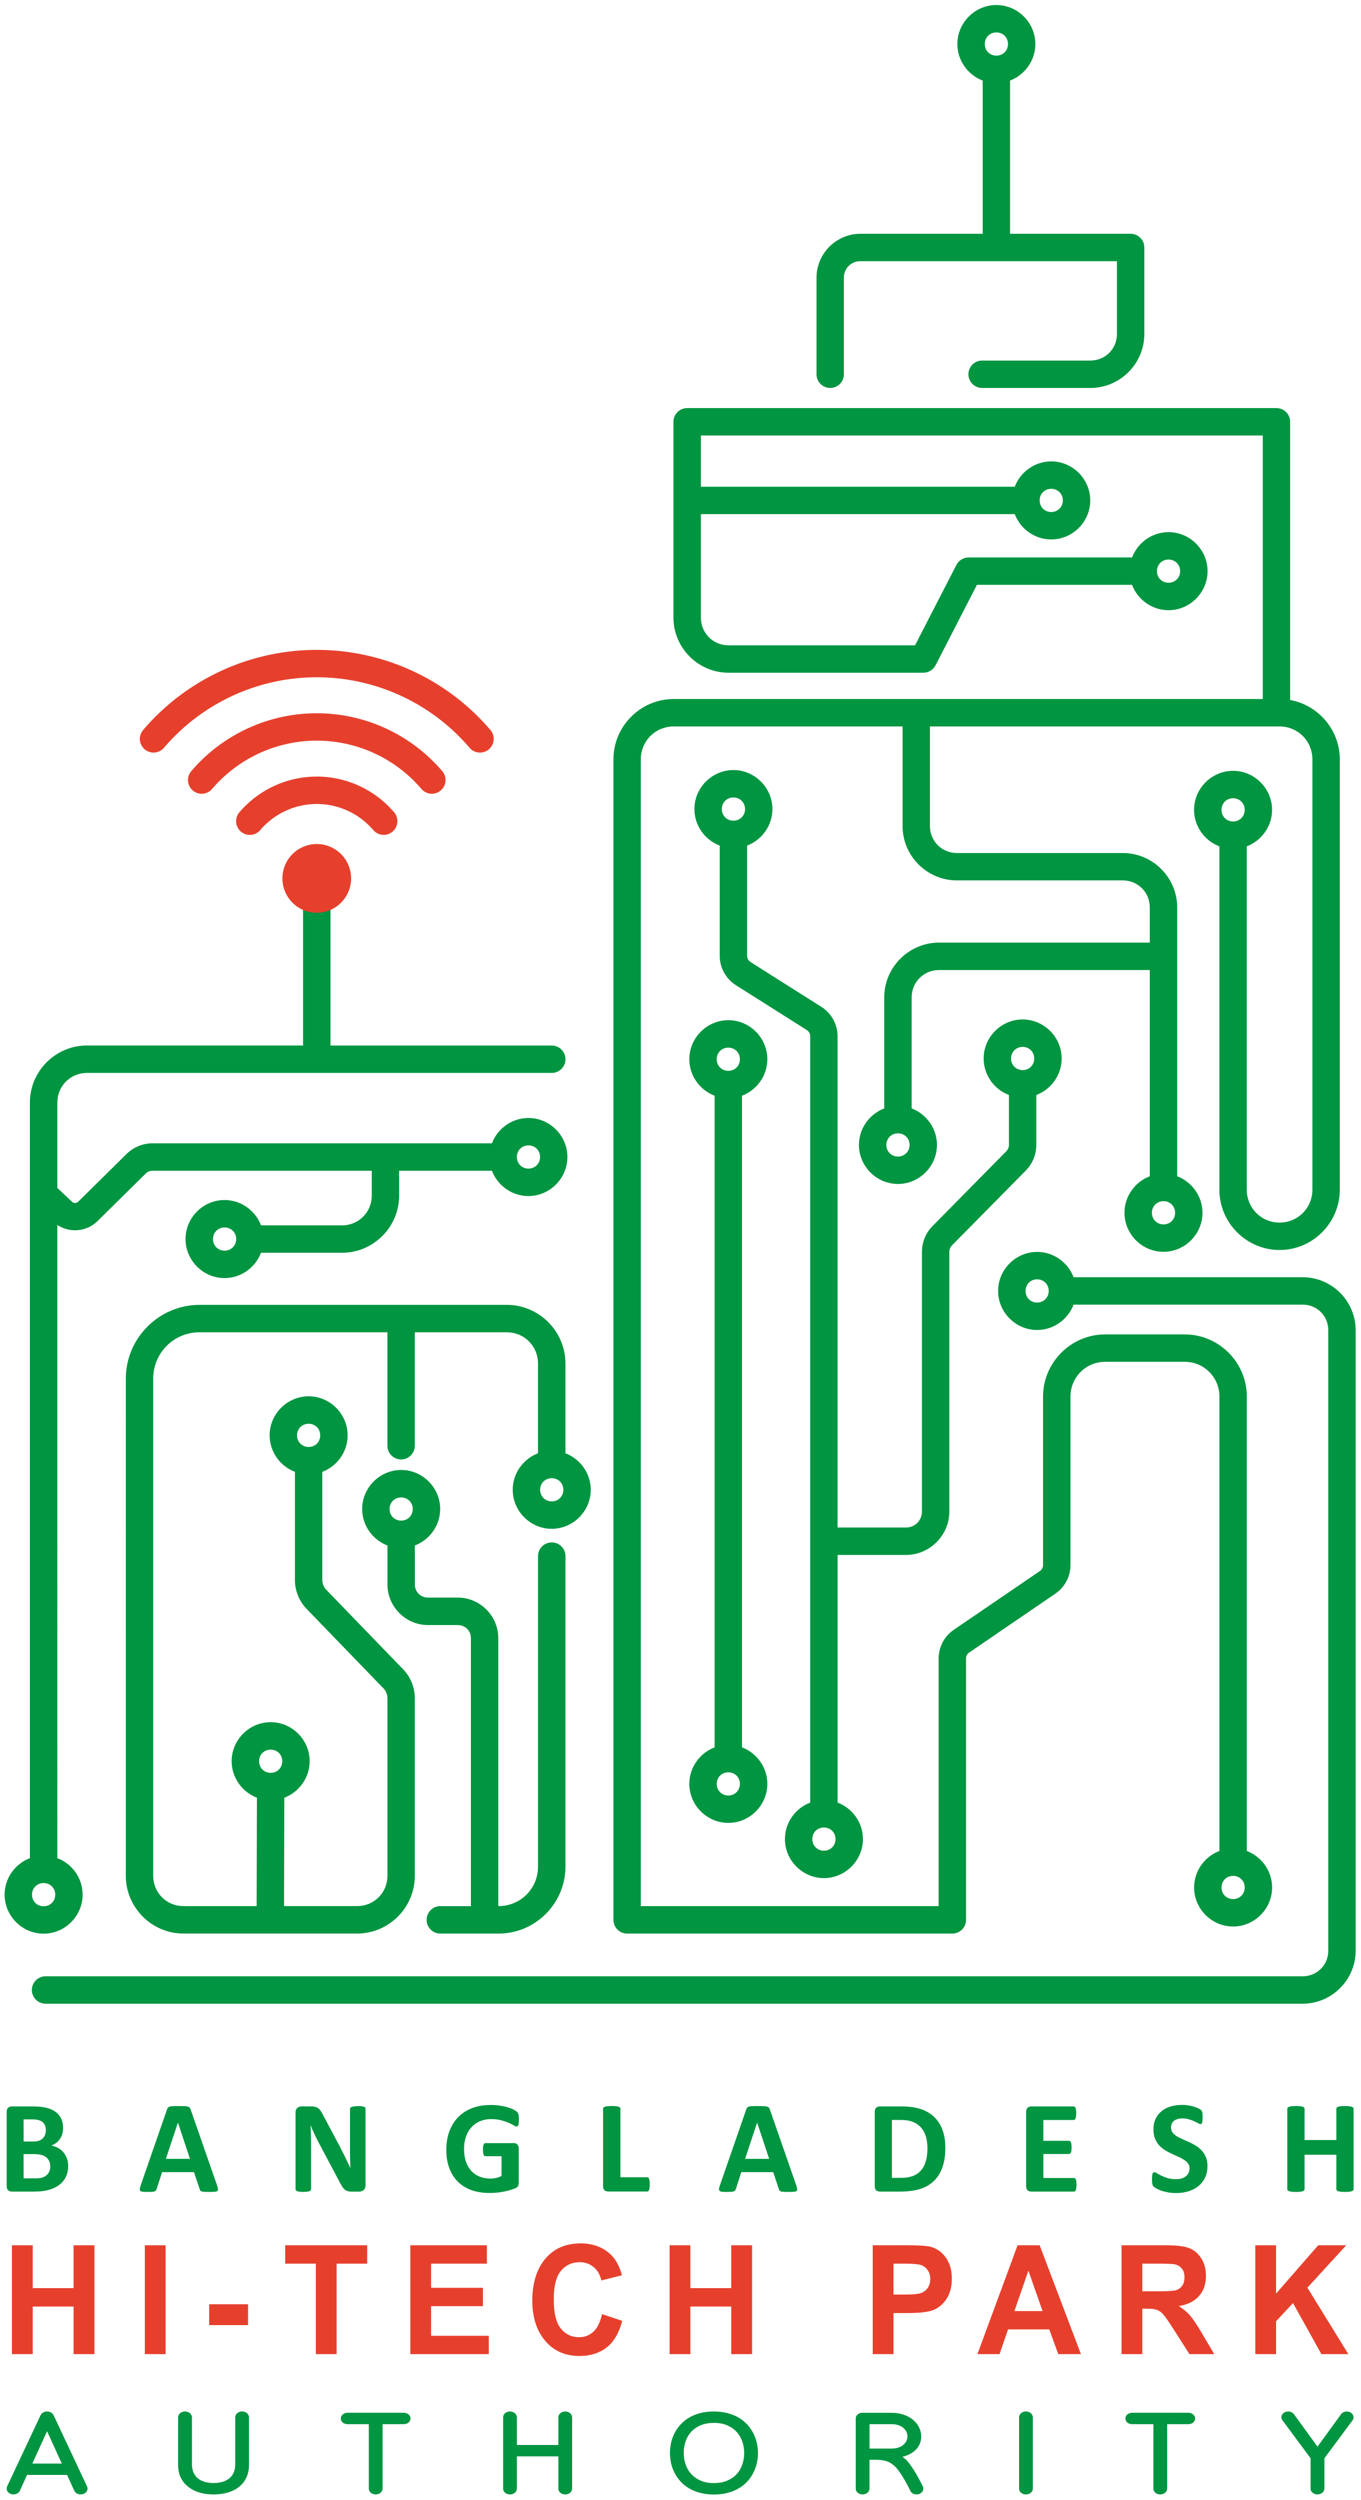 <?xml version="1.0" encoding="UTF-8" standalone="no"?>
<!-- Created with Inkscape (http://www.inkscape.org/) -->

<svg
   width="272.4"
   height="500"
   viewBox="0 0 72.072 132.292"
   version="1.1"
   id="svg5"
   xml:space="preserve"
   xmlns="http://www.w3.org/2000/svg"
   xmlns:svg="http://www.w3.org/2000/svg"
   xmlns:rdf="http://www.w3.org/1999/02/22-rdf-syntax-ns#"
   xmlns:cc="http://creativecommons.org/ns#"
   xmlns:dc="http://purl.org/dc/elements/1.1/"><title
     id="title2331">Bangladesh Hi-tech Park Authority (BHTPA) - বাংলাদেশ হাই-টেক পার্ক কর্তৃপক্ষ (বাহাটেপাক)</title><defs
     id="defs2"><pattern
       id="EMFhbasepattern"
       patternUnits="userSpaceOnUse"
       width="6"
       height="6"
       x="0"
       y="0" /><pattern
       id="EMFhbasepattern-5"
       patternUnits="userSpaceOnUse"
       width="6"
       height="6"
       x="0"
       y="0" /><pattern
       id="EMFhbasepattern-0"
       patternUnits="userSpaceOnUse"
       width="6"
       height="6"
       x="0"
       y="0" /><pattern
       id="EMFhbasepattern-8"
       patternUnits="userSpaceOnUse"
       width="6"
       height="6"
       x="0"
       y="0" /></defs><g
     id="layer1"
     transform="translate(-76.469,-33.659)"><g
       id="g2327"
       transform="matrix(1.097,0,0,1.097,7.92,34.926)"><g
         id="g6383"
         transform="translate(-9.942,0.021)"><path
           id="path374"
           style="color:#000000;opacity:1;fill:#009540;fill-opacity:1;stroke-linecap:round;stroke-linejoin:round;paint-order:stroke fill markers"
           d="m 120.527,-0.934 c -1.032,2.2e-6 -1.883,0.851 -1.883,1.883 0,0.8 0.512,1.492 1.223,1.762 v 7.391 h -5.906 c -1.161,0 -2.116,0.954 -2.116,2.115 v 4.662 c 0,0.364 0.296,0.659 0.66,0.66 0.365,4.3e-4 0.662,-0.295 0.662,-0.66 v -4.662 c 0,-0.446 0.347,-0.793 0.793,-0.793 h 12.388 v 3.514 c 0,0.714 -0.565,1.279 -1.28,1.279 h -5.228 c -0.366,0 -0.663,0.296 -0.662,0.662 7.1e-4,0.365 0.297,0.66 0.662,0.66 h 5.228 c 1.429,0 2.602,-1.172 2.602,-2.601 v -4.176 c -8.9e-4,-0.364 -0.296,-0.659 -0.66,-0.66 h -5.822 V 2.71 c 0.71,-0.271 1.221,-0.962 1.221,-1.761 0,-1.032 -0.851,-1.883 -1.883,-1.883 z m 0,1.322 c 0.317,6.7e-7 0.561,0.244 0.561,0.561 0,0.317 -0.244,0.559 -0.561,0.559 -0.317,-7e-7 -0.559,-0.242 -0.559,-0.559 0,-0.317 0.242,-0.561 0.559,-0.561 z M 105.601,18.51 c -0.366,-2.45e-4 -0.662,0.296 -0.662,0.662 v 9.447 c 0,1.46 1.199,2.657 2.658,2.657 h 9.406 c 0.247,1.88e-4 0.474,-0.138 0.588,-0.358 l 1.998,-3.881 h 7.488 c 0.27,0.711 0.961,1.223 1.762,1.223 1.032,6e-6 1.883,-0.851 1.883,-1.883 0,-1.032 -0.851,-1.883 -1.883,-1.883 -0.799,2e-6 -1.49,0.511 -1.761,1.221 h -7.891 c -0.248,2.14e-4 -0.475,0.139 -0.588,0.36 l -1.998,3.879 h -9.004 c -0.745,0 -1.334,-0.59 -1.334,-1.334 v -4.994 h 15.152 c 0.271,0.71 0.961,1.221 1.761,1.221 1.032,-2e-6 1.883,-0.851 1.883,-1.883 0,-1.032 -0.851,-1.883 -1.883,-1.883 -0.8,2e-6 -1.491,0.512 -1.761,1.223 h -15.151 v -2.471 h 27.123 v 12.711 h -28.435 c -1.6,0 -2.91,1.311 -2.91,2.91 v 55.983 c -2.5e-4,0.366 0.296,0.662 0.662,0.662 h 15.697 c 0.366,5.39e-4 0.663,-0.296 0.662,-0.662 V 78.828 c 0,-0.116 0.056,-0.222 0.152,-0.287 l 4.16,-2.84 c 0.456,-0.311 0.73,-0.828 0.73,-1.379 v -8.129 c 0,-0.933 0.743,-1.676 1.676,-1.676 h 3.838 c 0.933,0 1.676,0.743 1.676,1.676 V 88.113 c -0.711,0.27 -1.223,0.961 -1.223,1.762 0,1.032 0.851,1.883 1.883,1.883 1.032,7e-6 1.883,-0.851 1.883,-1.883 0,-0.799 -0.511,-1.49 -1.221,-1.761 V 66.193 c 0,-1.648 -1.35,-2.998 -2.998,-2.998 h -3.838 c -1.648,0 -3,1.35 -3,2.998 v 8.129 c 0,0.116 -0.057,0.222 -0.152,0.287 l -4.16,2.838 c -0.456,0.311 -0.729,0.829 -0.729,1.381 v 11.945 h -14.377 V 35.453 c 0,-0.885 0.703,-1.586 1.588,-1.586 h 11.048 v 4.805 c 0,1.441 1.182,2.623 2.623,2.623 h 8.01 c 0.726,0 1.301,0.574 1.301,1.301 v 1.699 h -10.176 c -1.451,0 -2.643,1.192 -2.643,2.643 v 5.356 c -0.71,0.271 -1.221,0.961 -1.221,1.761 0,1.032 0.851,1.883 1.883,1.883 1.032,-2e-6 1.883,-0.851 1.883,-1.883 0,-0.799 -0.511,-1.49 -1.221,-1.761 v -5.356 c 0,-0.736 0.582,-1.319 1.318,-1.319 h 10.176 v 9.948 c -0.71,0.271 -1.221,0.962 -1.221,1.761 0,1.032 0.851,1.883 1.883,1.883 1.032,7e-6 1.883,-0.851 1.883,-1.883 0,-0.799 -0.511,-1.49 -1.221,-1.761 V 42.596 c 0,-1.441 -1.184,-2.623 -2.625,-2.623 h -8.01 c -0.726,0 -1.301,-0.574 -1.301,-1.301 v -4.805 h 16.875 c 0.885,0 1.588,0.701 1.588,1.586 v 20.764 c 0,0.882 -0.701,1.584 -1.584,1.584 -0.882,-2e-6 -1.584,-0.701 -1.584,-1.584 v -16.565 c 0.71,-0.271 1.221,-0.962 1.221,-1.761 0,-1.032 -0.851,-1.883 -1.883,-1.883 -1.032,3e-6 -1.883,0.851 -1.883,1.883 0,0.8 0.512,1.491 1.223,1.761 v 16.565 c 0,1.597 1.309,2.906 2.906,2.906 1.597,0 2.906,-1.309 2.906,-2.906 v -20.764 c 0,-1.424 -1.04,-2.617 -2.397,-2.862 V 19.172 c 2.5e-4,-0.366 -0.296,-0.662 -0.662,-0.662 z m 17.574,3.894 c 0.317,10e-7 0.561,0.242 0.561,0.559 0,0.317 -0.244,0.561 -0.561,0.561 -0.317,0 -0.559,-0.244 -0.559,-0.561 0,-0.317 0.242,-0.559 0.559,-0.559 z m 5.664,3.412 c 0.317,-2e-6 0.559,0.244 0.559,0.561 0,0.317 -0.242,0.558 -0.559,0.558 -0.317,-1e-6 -0.561,-0.241 -0.561,-0.558 0,-0.317 0.244,-0.561 0.561,-0.561 z M 107.834,35.971 c -1.032,2e-6 -1.883,0.851 -1.883,1.883 0,0.8 0.51,1.491 1.221,1.761 v 5.315 c 0,0.575 0.297,1.113 0.783,1.42 l 3.42,2.162 c 0.104,0.066 0.166,0.179 0.166,0.303 v 36.964 c -0.71,0.271 -1.221,0.961 -1.221,1.761 0,1.032 0.851,1.883 1.883,1.883 1.032,-2e-6 1.883,-0.851 1.883,-1.883 0,-0.8 -0.511,-1.491 -1.223,-1.761 V 73.834 h 3.299 c 1.15,0 2.095,-0.946 2.095,-2.095 v -12.527 c 0,-0.116 0.046,-0.228 0.127,-0.311 l 3.565,-3.611 c 0.325,-0.33 0.507,-0.775 0.507,-1.238 v -2.405 c 0.711,-0.27 1.223,-0.961 1.223,-1.762 0,-1.032 -0.851,-1.883 -1.883,-1.883 -1.032,2e-6 -1.883,0.851 -1.883,1.883 0,0.8 0.51,1.491 1.221,1.761 v 2.405 c 0,0.116 -0.046,0.226 -0.127,0.309 l -3.565,3.613 c -0.325,0.33 -0.507,0.775 -0.507,1.238 v 12.527 c 0,0.435 -0.339,0.772 -0.774,0.772 h -3.299 V 48.815 c 0,-0.575 -0.295,-1.113 -0.781,-1.42 l -3.42,-2.162 c -0.104,-0.066 -0.166,-0.179 -0.166,-0.303 v -5.315 c 0.71,-0.271 1.221,-0.961 1.221,-1.761 0,-1.032 -0.851,-1.883 -1.883,-1.883 z m 0,1.322 c 0.317,0 0.561,0.244 0.561,0.561 0,0.317 -0.244,0.559 -0.561,0.559 -0.317,0 -0.561,-0.242 -0.561,-0.559 0,-0.317 0.244,-0.561 0.561,-0.561 z m 24.121,0.037 c 0.317,-2e-6 0.561,0.244 0.561,0.561 1e-5,0.317 -0.244,0.561 -0.561,0.561 -0.317,-10e-7 -0.559,-0.244 -0.559,-0.561 0,-0.317 0.242,-0.561 0.559,-0.561 z m -44.234,4.297 c -0.366,-5.71e-4 -0.663,0.296 -0.662,0.662 v 6.969 H 76.625 c -1.511,0 -2.752,1.238 -2.752,2.75 v 36.452 c -0.71,0.271 -1.221,0.961 -1.221,1.761 0,1.032 0.851,1.883 1.883,1.883 1.032,0 1.883,-0.851 1.883,-1.883 0,-0.8 -0.51,-1.491 -1.221,-1.761 V 57.915 c 0.596,0.396 1.416,0.332 1.939,-0.184 l 2.326,-2.295 c 0.09,-0.089 0.21,-0.136 0.336,-0.136 h 10.578 v 1.201 c 0,0.799 -0.634,1.434 -1.434,1.434 h -3.912 c -0.27,-0.711 -0.961,-1.223 -1.762,-1.223 -1.032,10e-7 -1.883,0.851 -1.883,1.883 0,1.032 0.851,1.883 1.883,1.883 0.8,0 1.491,-0.511 1.761,-1.221 h 3.913 c 1.514,0 2.755,-1.242 2.755,-2.756 v -1.201 h 4.479 c 0.271,0.71 0.962,1.221 1.761,1.221 1.032,0 1.883,-0.851 1.883,-1.883 -10e-7,-1.032 -0.851,-1.883 -1.883,-1.883 -0.799,0 -1.49,0.511 -1.761,1.221 H 79.799 c -0.473,0 -0.929,0.187 -1.266,0.52 l -2.326,2.295 c -0.089,0.087 -0.212,0.089 -0.303,0.004 l -0.707,-0.666 v -4.119 c 0,-0.796 0.631,-1.428 1.428,-1.428 h 11.096 11.343 c 0.366,0 0.663,-0.296 0.662,-0.662 -5.7e-4,-0.365 -0.297,-0.66 -0.662,-0.66 H 88.383 V 42.289 c 2.85e-4,-0.366 -0.296,-0.662 -0.662,-0.662 z m 19.867,6.41 c -1.032,3e-6 -1.883,0.851 -1.883,1.883 0,0.8 0.511,1.491 1.221,1.761 v 31.435 c -0.71,0.271 -1.221,0.961 -1.221,1.761 0,1.032 0.851,1.883 1.883,1.883 1.032,-3e-6 1.883,-0.851 1.883,-1.883 0,-0.8 -0.511,-1.492 -1.223,-1.762 v -31.434 c 0.711,-0.27 1.223,-0.961 1.223,-1.762 0,-1.032 -0.851,-1.883 -1.883,-1.883 z m 14.209,1.289 c 0.317,10e-7 0.559,0.242 0.559,0.559 0,0.317 -0.242,0.561 -0.559,0.561 -0.317,0 -0.561,-0.244 -0.561,-0.561 0,-0.317 0.244,-0.559 0.561,-0.559 z m -14.209,0.035 c 0.317,1e-6 0.559,0.242 0.559,0.559 0,0.317 -0.242,0.561 -0.559,0.561 -0.317,-1e-6 -0.561,-0.244 -0.561,-0.561 0,-0.317 0.244,-0.559 0.561,-0.559 z m 8.189,4.135 c 0.317,0 0.561,0.242 0.561,0.559 0,0.317 -0.244,0.561 -0.561,0.561 -0.317,0 -0.56,-0.244 -0.56,-0.561 0,-0.317 0.243,-0.559 0.56,-0.559 z m -17.838,0.58 c 0.317,0 0.561,0.243 0.561,0.56 0,0.317 -0.244,0.561 -0.561,0.561 -0.317,0 -0.559,-0.244 -0.559,-0.561 10e-7,-0.317 0.242,-0.56 0.559,-0.56 z M 128.596,56.768 c 0.317,-2e-6 0.56,0.244 0.56,0.561 0,0.317 -0.243,0.56 -0.56,0.56 -0.317,-10e-7 -0.561,-0.243 -0.561,-0.56 0,-0.317 0.244,-0.561 0.561,-0.561 z m -45.326,1.268 c 0.317,0 0.561,0.242 0.561,0.559 0,0.317 -0.244,0.561 -0.561,0.561 -0.317,0 -0.559,-0.244 -0.559,-0.561 0,-0.317 0.242,-0.559 0.559,-0.559 z m 39.224,1.18 c -1.032,2e-6 -1.883,0.851 -1.883,1.883 0,1.032 0.851,1.883 1.883,1.883 0.8,-2e-6 1.492,-0.512 1.762,-1.223 h 11.059 c 0.69,0 1.235,0.544 1.235,1.234 v 29.932 c 0,0.69 -0.545,1.234 -1.235,1.234 H 74.629 c -0.366,0 -0.662,0.296 -0.662,0.662 4.28e-4,0.365 0.297,0.66 0.662,0.66 H 135.314 c 1.405,0 2.557,-1.152 2.557,-2.556 V 62.992 c 0,-1.405 -1.152,-2.556 -2.557,-2.556 h -11.059 c -0.271,-0.71 -0.962,-1.221 -1.761,-1.221 z m 0,1.322 c 0.317,10e-7 0.561,0.244 0.561,0.561 0,0.317 -0.244,0.559 -0.561,0.559 -0.317,-10e-7 -0.559,-0.242 -0.559,-0.559 0,-0.317 0.242,-0.561 0.559,-0.561 z m -40.428,1.232 c -1.959,0 -3.563,1.601 -3.563,3.561 V 89.314 c 0,1.529 1.253,2.783 2.781,2.783 h 8.389 c 1.529,0 2.781,-1.255 2.781,-2.783 v -8.566 c 0,-0.521 -0.202,-1.024 -0.564,-1.398 L 88.182,75.516 c -0.124,-0.128 -0.194,-0.3 -0.194,-0.479 v -5.211 c 0.711,-0.27 1.223,-0.961 1.223,-1.762 10e-7,-1.032 -0.851,-1.883 -1.883,-1.883 -1.032,-10e-7 -1.883,0.851 -1.883,1.883 0,0.8 0.511,1.49 1.221,1.761 v 5.212 c 0,0.521 0.202,1.024 0.564,1.398 l 3.709,3.834 c 0.124,0.128 0.193,0.3 0.193,0.479 v 8.566 c 0,0.814 -0.645,1.459 -1.459,1.459 h -3.532 l 0.013,-5.228 c 0.711,-0.27 1.224,-0.962 1.224,-1.762 0,-1.032 -0.851,-1.883 -1.883,-1.883 -1.032,0 -1.883,0.851 -1.883,1.883 0,0.799 0.51,1.49 1.22,1.761 l -0.013,5.23 h -3.535 c -0.814,0 -1.459,-0.645 -1.459,-1.459 V 65.33 c 0,-1.244 0.996,-2.238 2.24,-2.238 h 9.066 v 5.473 c 0,0.366 0.296,0.663 0.662,0.662 0.365,-7.13e-4 0.66,-0.297 0.66,-0.662 v -5.473 h 4.442 c 0.839,0 1.506,0.666 1.506,1.506 v 4.331 c -0.71,0.271 -1.221,0.961 -1.221,1.761 -10e-7,1.032 0.851,1.883 1.883,1.883 1.032,2e-6 1.883,-0.851 1.883,-1.883 0,-0.8 -0.511,-1.49 -1.221,-1.761 v -4.331 c 0,-1.554 -1.275,-2.828 -2.83,-2.828 z m 5.262,5.735 c 0.317,0 0.559,0.244 0.559,0.561 0,0.317 -0.242,0.56 -0.559,0.56 -0.317,0 -0.561,-0.243 -0.561,-0.56 0,-0.317 0.244,-0.561 0.561,-0.561 z m 4.467,2.23 c -1.032,0 -1.883,0.851 -1.883,1.883 0,0.799 0.511,1.49 1.221,1.761 v 1.88 c 10e-7,1.072 0.883,1.957 1.955,1.957 h 1.441 c 0.357,0 0.633,0.275 0.633,0.633 v 12.926 h -1.479 c -0.365,0 -0.66,0.297 -0.66,0.662 1.43e-4,0.365 0.295,0.661 0.66,0.662 h 2.813 c 1.776,0 3.23,-1.455 3.23,-3.231 V 73.889 c 0,-0.365 -0.297,-0.66 -0.662,-0.66 -0.365,10e-7 -0.661,0.295 -0.662,0.66 v 14.978 c 0,1.061 -0.845,1.906 -1.906,1.906 H 96.484 V 77.847 c 0,-1.072 -0.883,-1.957 -1.955,-1.957 h -1.441 c -0.357,0 -0.633,-0.275 -0.633,-0.633 v -1.879 c 0.711,-0.27 1.223,-0.961 1.223,-1.761 10e-7,-1.032 -0.851,-1.883 -1.883,-1.883 z m 7.269,0.396 c 0.317,0 0.561,0.242 0.561,0.559 0,0.317 -0.244,0.561 -0.561,0.561 -0.317,0 -0.561,-0.244 -0.561,-0.561 0,-0.317 0.244,-0.559 0.561,-0.559 z m -7.269,0.928 c 0.317,0 0.559,0.242 0.559,0.559 -10e-7,0.317 -0.242,0.56 -0.559,0.56 -0.317,0 -0.561,-0.243 -0.561,-0.56 0,-0.317 0.244,-0.559 0.561,-0.559 z m -6.299,12.166 c 0.317,0 0.559,0.242 0.559,0.559 10e-7,0.317 -0.242,0.561 -0.559,0.561 -0.317,0 -0.561,-0.244 -0.561,-0.561 0,-0.317 0.244,-0.559 0.561,-0.559 z m 22.092,1.094 c 0.317,1e-6 0.559,0.242 0.559,0.559 0,0.317 -0.242,0.561 -0.559,0.561 -0.317,-10e-7 -0.561,-0.244 -0.561,-0.561 0,-0.317 0.244,-0.559 0.561,-0.559 z m 4.615,2.662 c 0.317,0 0.559,0.242 0.559,0.559 0,0.317 -0.242,0.561 -0.559,0.561 -0.317,0 -0.561,-0.244 -0.561,-0.561 0,-0.317 0.244,-0.559 0.561,-0.559 z m 19.752,2.334 c 0.317,-2e-6 0.561,0.244 0.561,0.561 1e-5,0.317 -0.244,0.559 -0.561,0.559 -0.317,-10e-7 -0.559,-0.242 -0.559,-0.559 0,-0.317 0.242,-0.561 0.559,-0.561 z m -57.42,0.346 c 0.317,0 0.561,0.244 0.561,0.561 0,0.317 -0.244,0.56 -0.561,0.56 -0.317,0 -0.561,-0.243 -0.561,-0.56 0,-0.317 0.244,-0.561 0.561,-0.561 z" /><path
           id="circle4314"
           style="opacity:1;fill:#e6402d;fill-opacity:1;fill-rule:evenodd;stroke-width:1.796;stop-color:#000000;stop-opacity:1"
           d="m 87.721,30.174 c -3.225,0 -6.289,1.413 -8.383,3.865 a 0.661,0.661 0 0 0 0.074,0.931 0.661,0.661 0 0 0 0.932,-0.072 c 1.843,-2.159 4.539,-3.402 7.377,-3.402 2.838,0 5.534,1.244 7.377,3.402 a 0.661,0.661 0 0 0 0.932,0.072 0.661,0.661 0 0 0 0.074,-0.931 c -2.094,-2.452 -5.158,-3.865 -8.382,-3.865 z m 0,3.057 c -2.331,0 -4.546,1.021 -6.059,2.793 a 0.661,0.661 0 0 0 0.072,0.931 0.661,0.661 0 0 0 0.934,-0.072 c 1.263,-1.479 3.109,-2.33 5.053,-2.33 1.944,0 3.79,0.851 5.052,2.33 a 0.661,0.661 0 0 0 0.932,0.072 0.661,0.661 0 0 0 0.074,-0.931 c -1.513,-1.772 -3.728,-2.793 -6.059,-2.793 z m 0,3.055 c -1.437,0 -2.802,0.63 -3.735,1.723 a 0.661,0.661 0 0 0 0.072,0.931 0.661,0.661 0 0 0 0.934,-0.072 c 0.682,-0.799 1.678,-1.26 2.729,-1.26 1.05,0 2.047,0.461 2.729,1.26 a 0.661,0.661 0 0 0 0.931,0.072 0.661,0.661 0 0 0 0.074,-0.931 C 90.522,36.916 89.157,36.285 87.721,36.285 Z m -5.17e-4,3.254 a 1.658,1.658 0 0 0 -1.658,1.658 1.658,1.658 0 0 0 1.658,1.658 1.658,1.658 0 0 0 1.658,-1.658 1.658,1.658 0 0 0 -1.658,-1.658 z" /></g><g
         id="g2227"
         transform="translate(-10.121,-0.191)"><path
           id="path620"
           style="font-weight:800;font-size:5.997px;line-height:125%;font-family:'Ely Rounded';letter-spacing:3.691px;word-spacing:0px;fill:#009540;fill-opacity:1;stroke:none;stroke-width:0;stroke-dasharray:none"
           d="m 129.662,100.576 c -0.188,0 -0.366,0.024 -0.535,0.073 -0.167,0.049 -0.313,0.123 -0.437,0.222 -0.123,0.097 -0.221,0.221 -0.295,0.372 -0.072,0.148 -0.107,0.321 -0.107,0.517 0,0.171 0.026,0.318 0.076,0.441 0.051,0.123 0.116,0.23 0.196,0.321 0.082,0.089 0.176,0.166 0.279,0.232 0.104,0.063 0.21,0.121 0.32,0.172 0.11,0.051 0.217,0.099 0.32,0.146 0.104,0.044 0.196,0.093 0.276,0.146 0.082,0.051 0.148,0.11 0.199,0.177 0.051,0.066 0.076,0.145 0.076,0.238 0,0.08 -0.015,0.154 -0.044,0.219 -0.03,0.066 -0.073,0.12 -0.13,0.165 -0.055,0.044 -0.122,0.08 -0.203,0.105 -0.08,0.023 -0.171,0.035 -0.272,0.035 -0.154,0 -0.29,-0.017 -0.409,-0.051 -0.116,-0.036 -0.217,-0.075 -0.301,-0.117 -0.085,-0.042 -0.154,-0.08 -0.209,-0.114 -0.053,-0.036 -0.093,-0.054 -0.123,-0.054 -0.021,0 -0.041,0.006 -0.057,0.019 -0.015,0.011 -0.028,0.029 -0.038,0.057 -0.009,0.028 -0.015,0.064 -0.019,0.108 -0.004,0.044 -0.006,0.1 -0.006,0.165 0,0.097 0.005,0.172 0.016,0.225 0.013,0.051 0.033,0.09 0.06,0.117 0.028,0.028 0.072,0.059 0.133,0.095 0.063,0.036 0.142,0.071 0.235,0.105 0.093,0.032 0.199,0.059 0.32,0.082 0.123,0.023 0.255,0.035 0.396,0.035 0.209,0 0.405,-0.028 0.589,-0.083 0.184,-0.055 0.344,-0.137 0.482,-0.244 0.137,-0.11 0.246,-0.246 0.327,-0.409 0.08,-0.163 0.12,-0.352 0.12,-0.568 0,-0.165 -0.026,-0.308 -0.076,-0.428 -0.051,-0.123 -0.117,-0.228 -0.199,-0.317 -0.082,-0.091 -0.177,-0.168 -0.282,-0.232 -0.106,-0.066 -0.214,-0.124 -0.323,-0.175 -0.11,-0.051 -0.217,-0.099 -0.323,-0.143 -0.106,-0.046 -0.201,-0.095 -0.285,-0.146 -0.082,-0.053 -0.149,-0.112 -0.199,-0.178 -0.049,-0.068 -0.073,-0.147 -0.073,-0.238 0,-0.061 0.011,-0.12 0.032,-0.175 0.023,-0.055 0.056,-0.101 0.101,-0.14 0.046,-0.04 0.104,-0.071 0.172,-0.092 0.068,-0.023 0.146,-0.035 0.237,-0.035 0.116,0 0.223,0.015 0.32,0.044 0.097,0.028 0.183,0.059 0.257,0.095 0.074,0.034 0.136,0.066 0.187,0.095 0.051,0.03 0.088,0.044 0.111,0.044 0.023,0 0.042,-0.006 0.054,-0.019 0.015,-0.013 0.025,-0.032 0.032,-0.06 0.009,-0.028 0.014,-0.063 0.016,-0.105 0.004,-0.042 0.006,-0.094 0.006,-0.156 0,-0.055 -6.9e-4,-0.1 -0.003,-0.136 -0.002,-0.038 -0.006,-0.069 -0.013,-0.092 -0.004,-0.025 -0.011,-0.046 -0.019,-0.06 -0.006,-0.015 -0.02,-0.033 -0.041,-0.054 -0.021,-0.021 -0.064,-0.048 -0.13,-0.08 -0.066,-0.032 -0.14,-0.06 -0.225,-0.085 -0.085,-0.025 -0.176,-0.046 -0.273,-0.06 -0.097,-0.015 -0.194,-0.022 -0.291,-0.022 z m -33.374,0.003 c -0.323,0 -0.617,0.05 -0.881,0.149 -0.262,0.099 -0.486,0.243 -0.672,0.431 -0.186,0.186 -0.33,0.413 -0.431,0.682 -0.101,0.267 -0.151,0.568 -0.151,0.905 0,0.326 0.047,0.618 0.142,0.876 0.095,0.256 0.232,0.474 0.412,0.654 0.18,0.178 0.399,0.314 0.656,0.409 0.26,0.093 0.554,0.14 0.881,0.14 0.112,0 0.223,-0.005 0.333,-0.015 0.112,-0.011 0.222,-0.027 0.33,-0.048 0.11,-0.021 0.215,-0.046 0.317,-0.076 0.101,-0.03 0.186,-0.058 0.254,-0.086 0.07,-0.028 0.115,-0.065 0.136,-0.111 0.023,-0.049 0.035,-0.104 0.035,-0.168 v -1.635 c 0,-0.042 -0.005,-0.079 -0.016,-0.111 -0.011,-0.034 -0.026,-0.062 -0.048,-0.086 -0.019,-0.023 -0.042,-0.04 -0.07,-0.051 -0.025,-0.013 -0.055,-0.019 -0.088,-0.019 h -1.385 c -0.019,0 -0.036,0.006 -0.051,0.019 -0.015,0.011 -0.028,0.028 -0.038,0.054 -0.011,0.023 -0.019,0.055 -0.025,0.096 -0.004,0.04 -0.006,0.09 -0.006,0.149 0,0.114 0.01,0.196 0.032,0.244 0.021,0.046 0.051,0.07 0.089,0.07 h 0.776 v 0.952 c -0.078,0.042 -0.163,0.074 -0.254,0.095 -0.091,0.021 -0.182,0.032 -0.275,0.032 -0.19,0 -0.365,-0.031 -0.523,-0.092 -0.156,-0.061 -0.291,-0.152 -0.403,-0.273 -0.112,-0.121 -0.2,-0.27 -0.263,-0.448 -0.061,-0.18 -0.092,-0.387 -0.092,-0.622 0,-0.214 0.031,-0.408 0.092,-0.584 0.061,-0.178 0.149,-0.329 0.263,-0.454 0.114,-0.127 0.251,-0.224 0.412,-0.292 0.161,-0.07 0.34,-0.105 0.539,-0.105 0.186,0 0.348,0.019 0.488,0.057 0.142,0.038 0.263,0.079 0.364,0.123 0.101,0.044 0.183,0.086 0.244,0.124 0.061,0.038 0.105,0.057 0.133,0.057 0.019,0 0.035,-0.005 0.048,-0.015 0.015,-0.011 0.027,-0.029 0.035,-0.054 0.011,-0.028 0.018,-0.064 0.022,-0.109 0.006,-0.044 0.009,-0.097 0.009,-0.158 -2.3e-5,-0.106 -0.006,-0.185 -0.019,-0.238 -0.013,-0.055 -0.034,-0.097 -0.064,-0.126 -0.027,-0.03 -0.076,-0.065 -0.148,-0.105 -0.072,-0.04 -0.163,-0.077 -0.273,-0.111 -0.108,-0.036 -0.234,-0.066 -0.38,-0.089 -0.146,-0.025 -0.308,-0.038 -0.485,-0.038 z m 5.851,0.05 c -0.08,0 -0.148,0.003 -0.203,0.01 -0.053,0.006 -0.094,0.015 -0.126,0.025 -0.032,0.011 -0.055,0.024 -0.07,0.041 -0.013,0.017 -0.019,0.036 -0.019,0.057 v 3.729 c 0,0.093 0.023,0.161 0.07,0.203 0.049,0.04 0.108,0.06 0.177,0.06 h 1.879 c 0.021,0 0.039,-0.006 0.054,-0.019 0.017,-0.013 0.031,-0.033 0.041,-0.06 0.011,-0.03 0.018,-0.066 0.022,-0.108 0.007,-0.044 0.01,-0.098 0.01,-0.162 0,-0.063 -0.003,-0.116 -0.01,-0.159 -0.004,-0.044 -0.012,-0.08 -0.022,-0.105 -0.011,-0.028 -0.024,-0.046 -0.041,-0.057 -0.015,-0.013 -0.033,-0.019 -0.054,-0.019 h -1.29 v -3.304 c 0,-0.021 -0.007,-0.04 -0.022,-0.057 -0.013,-0.017 -0.035,-0.031 -0.067,-0.041 -0.032,-0.01 -0.074,-0.019 -0.127,-0.025 -0.053,-0.007 -0.12,-0.01 -0.203,-0.01 z m 33.03,0 c -0.08,0 -0.148,0.003 -0.203,0.01 -0.053,0.006 -0.095,0.015 -0.127,0.026 -0.032,0.011 -0.055,0.024 -0.07,0.041 -0.013,0.017 -0.019,0.036 -0.019,0.057 v 3.878 c 0,0.021 0.006,0.04 0.019,0.057 0.015,0.017 0.038,0.031 0.07,0.041 0.032,0.01 0.074,0.019 0.127,0.025 0.055,0.007 0.123,0.01 0.203,0.01 0.082,0 0.15,-0.004 0.203,-0.01 0.053,-0.006 0.096,-0.015 0.127,-0.025 0.032,-0.011 0.053,-0.025 0.066,-0.041 0.013,-0.017 0.019,-0.036 0.019,-0.057 v -1.66 h 1.534 v 1.66 c 0,0.021 0.006,0.04 0.019,0.057 0.015,0.017 0.036,0.031 0.066,0.041 0.032,0.01 0.074,0.019 0.127,0.025 0.055,0.007 0.123,0.01 0.206,0.01 0.08,0 0.147,-0.004 0.2,-0.01 0.053,-0.006 0.095,-0.015 0.127,-0.025 0.032,-0.011 0.053,-0.025 0.066,-0.041 0.015,-0.017 0.022,-0.036 0.022,-0.057 v -3.878 c 0,-0.021 -0.007,-0.04 -0.022,-0.057 -0.013,-0.017 -0.034,-0.03 -0.066,-0.041 -0.032,-0.01 -0.074,-0.019 -0.127,-0.026 -0.053,-0.007 -0.12,-0.01 -0.2,-0.01 -0.082,0 -0.151,0.003 -0.206,0.01 -0.053,0.006 -0.096,0.015 -0.127,0.026 -0.03,0.011 -0.051,0.024 -0.066,0.041 -0.013,0.017 -0.019,0.036 -0.019,0.057 v 1.507 h -1.534 v -1.507 c 0,-0.021 -0.006,-0.04 -0.019,-0.057 -0.013,-0.017 -0.035,-0.03 -0.066,-0.041 -0.032,-0.01 -0.074,-0.019 -0.127,-0.026 -0.053,-0.007 -0.12,-0.01 -0.203,-0.01 z m -54.036,10e-4 c -0.073,7.5e-4 -0.134,0.003 -0.183,0.006 -0.066,0.002 -0.117,0.01 -0.155,0.022 -0.036,0.011 -0.063,0.028 -0.08,0.051 -0.017,0.021 -0.032,0.049 -0.044,0.085 l -1.265,3.644 c -0.025,0.074 -0.041,0.133 -0.048,0.178 -0.006,0.044 0.001,0.079 0.022,0.104 0.021,0.023 0.059,0.038 0.114,0.044 0.055,0.007 0.131,0.01 0.228,0.01 0.091,0 0.164,-0.002 0.219,-0.006 0.057,-0.004 0.1,-0.012 0.13,-0.022 0.032,-0.013 0.054,-0.029 0.067,-0.048 0.015,-0.021 0.026,-0.047 0.035,-0.076 l 0.26,-0.803 h 1.54 l 0.276,0.825 c 0.009,0.028 0.019,0.05 0.032,0.067 0.013,0.017 0.035,0.031 0.067,0.041 0.032,0.009 0.077,0.014 0.136,0.016 0.061,0.004 0.145,0.006 0.253,0.006 0.104,0 0.185,-0.004 0.244,-0.01 0.059,-0.004 0.101,-0.017 0.124,-0.038 0.023,-0.023 0.032,-0.057 0.025,-0.101 -0.006,-0.044 -0.022,-0.105 -0.048,-0.181 l -1.268,-3.64 c -0.013,-0.04 -0.029,-0.072 -0.048,-0.095 -0.017,-0.023 -0.047,-0.041 -0.089,-0.051 -0.04,-0.013 -0.097,-0.02 -0.171,-0.022 -0.074,-0.004 -0.174,-0.006 -0.299,-0.006 -0.027,0 -0.052,-2.5e-4 -0.076,0 z m 27.96,0 c -0.073,7.5e-4 -0.134,0.003 -0.183,0.006 -0.066,0.002 -0.117,0.01 -0.155,0.022 -0.036,0.011 -0.062,0.028 -0.079,0.051 -0.017,0.021 -0.032,0.049 -0.044,0.085 l -1.265,3.644 c -0.025,0.074 -0.041,0.133 -0.048,0.178 -0.006,0.044 0.001,0.079 0.022,0.104 0.021,0.023 0.059,0.038 0.114,0.044 0.055,0.007 0.131,0.01 0.228,0.01 0.091,0 0.164,-0.002 0.219,-0.006 0.057,-0.004 0.1,-0.012 0.13,-0.022 0.032,-0.013 0.054,-0.029 0.067,-0.048 0.015,-0.021 0.026,-0.047 0.035,-0.076 l 0.26,-0.803 h 1.54 l 0.275,0.825 c 0.008,0.028 0.019,0.05 0.032,0.067 0.013,0.017 0.035,0.031 0.067,0.041 0.032,0.009 0.077,0.014 0.136,0.016 0.061,0.004 0.146,0.006 0.254,0.006 0.103,0 0.185,-0.004 0.244,-0.01 0.059,-0.004 0.1,-0.017 0.123,-0.038 0.024,-0.023 0.032,-0.057 0.025,-0.101 -0.006,-0.044 -0.022,-0.105 -0.048,-0.181 l -1.267,-3.64 c -0.013,-0.04 -0.029,-0.072 -0.048,-0.095 -0.017,-0.023 -0.047,-0.041 -0.089,-0.051 -0.04,-0.013 -0.097,-0.02 -0.171,-0.022 -0.074,-0.004 -0.174,-0.006 -0.298,-0.006 -0.027,0 -0.052,-2.5e-4 -0.076,0 z m -19.202,0.006 c -0.076,0 -0.138,0.003 -0.187,0.01 -0.049,0.004 -0.088,0.013 -0.117,0.025 -0.03,0.013 -0.051,0.028 -0.064,0.044 -0.013,0.017 -0.019,0.036 -0.019,0.057 v 1.926 c 0,0.146 9.69e-4,0.3 0.003,0.46 0.004,0.161 0.01,0.315 0.016,0.463 h -0.003 c -0.038,-0.085 -0.078,-0.169 -0.118,-0.254 -0.04,-0.085 -0.081,-0.17 -0.124,-0.257 -0.042,-0.089 -0.086,-0.177 -0.133,-0.264 -0.044,-0.089 -0.09,-0.179 -0.136,-0.27 l -0.799,-1.501 c -0.04,-0.083 -0.079,-0.151 -0.117,-0.206 -0.038,-0.057 -0.079,-0.102 -0.123,-0.133 -0.042,-0.032 -0.091,-0.054 -0.146,-0.067 -0.055,-0.015 -0.122,-0.022 -0.203,-0.022 h -0.447 c -0.085,0 -0.156,0.025 -0.215,0.076 -0.057,0.049 -0.085,0.123 -0.085,0.222 v 3.691 c 0,0.021 0.005,0.04 0.015,0.057 0.011,0.017 0.03,0.031 0.057,0.044 0.027,0.01 0.065,0.019 0.114,0.025 0.049,0.007 0.11,0.01 0.184,0.01 0.076,0 0.138,-0.004 0.187,-0.01 0.049,-0.006 0.087,-0.015 0.115,-0.025 0.03,-0.013 0.049,-0.027 0.06,-0.044 0.013,-0.017 0.019,-0.036 0.019,-0.057 v -2.149 c 0,-0.161 -0.002,-0.316 -0.006,-0.467 -0.004,-0.152 -0.011,-0.304 -0.019,-0.457 h 0.006 c 0.049,0.125 0.104,0.254 0.165,0.387 0.061,0.131 0.122,0.254 0.181,0.368 l 1.02,1.92 c 0.053,0.106 0.101,0.193 0.143,0.26 0.042,0.066 0.085,0.118 0.129,0.159 0.046,0.038 0.097,0.064 0.149,0.079 0.055,0.015 0.119,0.022 0.193,0.022 h 0.354 c 0.04,0 0.08,-0.005 0.118,-0.016 0.04,-0.013 0.074,-0.032 0.101,-0.057 0.03,-0.025 0.053,-0.057 0.07,-0.095 0.017,-0.038 0.025,-0.082 0.025,-0.13 v -3.691 c 0,-0.021 -0.004,-0.04 -0.015,-0.057 -0.011,-0.017 -0.03,-0.032 -0.057,-0.044 -0.025,-0.013 -0.063,-0.021 -0.111,-0.025 -0.049,-0.007 -0.109,-0.01 -0.18,-0.01 z m -16.713,0.013 c -0.07,0 -0.129,0.021 -0.177,0.064 -0.046,0.04 -0.07,0.107 -0.07,0.2 v 3.58 c 0,0.093 0.023,0.161 0.07,0.203 0.049,0.04 0.108,0.06 0.177,0.06 h 1.09 c 0.165,0 0.314,-0.01 0.447,-0.029 0.135,-0.021 0.262,-0.053 0.38,-0.095 0.118,-0.042 0.226,-0.096 0.323,-0.162 0.099,-0.066 0.185,-0.144 0.254,-0.235 0.072,-0.091 0.127,-0.196 0.167,-0.314 0.04,-0.118 0.06,-0.251 0.06,-0.397 0,-0.14 -0.021,-0.266 -0.064,-0.378 -0.042,-0.112 -0.1,-0.209 -0.174,-0.292 -0.072,-0.085 -0.158,-0.153 -0.257,-0.206 -0.097,-0.053 -0.204,-0.09 -0.32,-0.111 0.091,-0.034 0.171,-0.078 0.241,-0.133 0.072,-0.055 0.132,-0.118 0.18,-0.19 0.049,-0.072 0.086,-0.151 0.111,-0.238 0.025,-0.089 0.038,-0.183 0.038,-0.283 0,-0.178 -0.032,-0.332 -0.095,-0.463 -0.063,-0.131 -0.155,-0.239 -0.275,-0.324 -0.118,-0.087 -0.265,-0.151 -0.441,-0.193 -0.173,-0.042 -0.385,-0.064 -0.637,-0.064 z m 41.904,0 c -0.07,0 -0.129,0.021 -0.177,0.064 -0.046,0.04 -0.07,0.107 -0.07,0.2 v 3.58 c 0,0.093 0.023,0.161 0.07,0.203 0.049,0.04 0.108,0.06 0.177,0.06 h 0.979 c 0.363,0 0.676,-0.039 0.938,-0.117 0.264,-0.08 0.488,-0.205 0.672,-0.375 0.184,-0.169 0.324,-0.387 0.422,-0.654 0.099,-0.269 0.149,-0.591 0.149,-0.968 0,-0.326 -0.045,-0.613 -0.136,-0.86 -0.091,-0.248 -0.224,-0.455 -0.399,-0.622 -0.173,-0.169 -0.388,-0.296 -0.643,-0.381 -0.254,-0.087 -0.563,-0.13 -0.929,-0.13 z m 7.309,0 c -0.07,0 -0.129,0.021 -0.178,0.064 -0.046,0.04 -0.069,0.107 -0.069,0.2 v 3.58 c 0,0.093 0.023,0.161 0.069,0.203 0.049,0.04 0.108,0.06 0.178,0.06 h 2.059 c 0.019,0 0.036,-0.005 0.051,-0.016 0.017,-0.013 0.031,-0.031 0.041,-0.056 0.011,-0.025 0.018,-0.059 0.022,-0.099 0.007,-0.042 0.01,-0.094 0.01,-0.156 h 5.2e-4 c 0,-0.061 -0.003,-0.112 -0.01,-0.152 -0.004,-0.042 -0.012,-0.076 -0.022,-0.102 -0.011,-0.025 -0.024,-0.043 -0.041,-0.054 -0.015,-0.013 -0.032,-0.019 -0.051,-0.019 h -1.476 v -1.159 h 1.239 c 0.019,0 0.036,-0.005 0.051,-0.015 0.017,-0.011 0.031,-0.028 0.041,-0.051 0.011,-0.025 0.018,-0.058 0.022,-0.098 0.007,-0.04 0.01,-0.091 0.01,-0.152 0,-0.059 -0.003,-0.109 -0.01,-0.149 -0.004,-0.042 -0.012,-0.075 -0.022,-0.098 -0.011,-0.025 -0.024,-0.043 -0.041,-0.054 -0.015,-0.013 -0.032,-0.019 -0.051,-0.019 h -1.239 v -1.003 h 1.464 c 0.019,0 0.036,-0.005 0.051,-0.016 0.015,-0.013 0.028,-0.032 0.038,-0.057 0.011,-0.025 0.018,-0.059 0.022,-0.099 0.007,-0.042 0.01,-0.093 0.01,-0.152 0,-0.064 -0.003,-0.115 -0.01,-0.156 -0.004,-0.042 -0.012,-0.076 -0.022,-0.102 -0.011,-0.028 -0.023,-0.046 -0.038,-0.057 -0.015,-0.011 -0.032,-0.016 -0.051,-0.016 z m -48.643,0.625 h 0.422 c 0.129,0 0.231,0.011 0.307,0.035 0.078,0.023 0.142,0.057 0.193,0.102 0.051,0.042 0.089,0.096 0.114,0.162 0.025,0.066 0.038,0.14 0.038,0.222 0,0.074 -0.012,0.145 -0.035,0.212 -0.023,0.066 -0.059,0.124 -0.107,0.175 -0.046,0.049 -0.105,0.088 -0.177,0.117 -0.072,0.028 -0.168,0.041 -0.288,0.041 h -0.466 z m 41.916,0.028 h 0.422 c 0.256,0 0.462,0.035 0.618,0.105 0.158,0.068 0.288,0.163 0.387,0.285 0.101,0.123 0.174,0.268 0.218,0.435 0.046,0.167 0.07,0.348 0.07,0.543 0,0.237 -0.026,0.444 -0.079,0.622 -0.051,0.178 -0.129,0.327 -0.235,0.448 -0.104,0.118 -0.233,0.207 -0.39,0.266 -0.156,0.059 -0.349,0.089 -0.577,0.089 h -0.434 z m -34.468,0.13 h 0.003 l 0.58,1.746 h -1.163 z m 27.96,0 h 0.003 l 0.58,1.746 h -1.163 z m -35.409,1.517 h 0.495 c 0.152,0 0.276,0.014 0.371,0.041 0.095,0.028 0.173,0.067 0.234,0.117 0.061,0.051 0.108,0.115 0.14,0.191 0.032,0.074 0.047,0.159 0.047,0.254 0,0.091 -0.016,0.172 -0.05,0.244 -0.032,0.07 -0.077,0.129 -0.136,0.178 -0.057,0.046 -0.126,0.083 -0.206,0.108 -0.078,0.023 -0.175,0.035 -0.291,0.035 h -0.602 z m 1.135,12.415 c -0.073,0 -0.138,0.018 -0.193,0.052 -0.058,0.037 -0.101,0.081 -0.125,0.136 l -1.616,3.436 c -0.006,0.011 -0.009,0.024 -0.012,0.039 -0.006,0.016 -0.006,0.034 -0.006,0.055 0,0.042 0.007,0.078 0.025,0.112 0.018,0.034 0.04,0.063 0.07,0.089 0.031,0.026 0.064,0.045 0.104,0.06 0.04,0.016 0.082,0.021 0.131,0.021 0.073,0 0.137,-0.015 0.192,-0.052 0.055,-0.034 0.095,-0.079 0.119,-0.131 l 0.345,-0.757 h 1.931 l 0.342,0.752 c 0.028,0.063 0.071,0.11 0.126,0.142 0.055,0.032 0.119,0.047 0.186,0.047 0.043,0 0.086,-0.006 0.129,-0.021 0.04,-0.016 0.076,-0.034 0.107,-0.06 0.031,-0.026 0.052,-0.055 0.07,-0.089 0.018,-0.034 0.027,-0.071 0.027,-0.113 0,-0.021 -0.003,-0.042 -0.009,-0.057 -0.006,-0.016 -0.009,-0.029 -0.012,-0.039 l -1.613,-3.434 c -0.028,-0.055 -0.071,-0.1 -0.126,-0.136 -0.058,-0.034 -0.122,-0.052 -0.192,-0.052 z m 6.656,0 c -0.049,0 -0.092,0.007 -0.131,0.024 -0.043,0.016 -0.076,0.034 -0.107,0.06 -0.031,0.026 -0.052,0.058 -0.07,0.092 -0.018,0.037 -0.024,0.073 -0.024,0.11 v 2.292 c 0,0.231 0.043,0.435 0.128,0.613 0.086,0.178 0.208,0.325 0.361,0.445 0.153,0.12 0.333,0.212 0.541,0.275 0.208,0.063 0.437,0.091 0.682,0.091 0.26,0 0.495,-0.031 0.706,-0.097 0.211,-0.063 0.391,-0.157 0.541,-0.281 0.147,-0.123 0.263,-0.272 0.342,-0.448 0.079,-0.175 0.122,-0.375 0.122,-0.6 v -2.292 c 0,-0.037 -0.009,-0.073 -0.027,-0.11 -0.018,-0.034 -0.04,-0.066 -0.07,-0.092 -0.031,-0.026 -0.067,-0.044 -0.107,-0.06 -0.043,-0.016 -0.086,-0.024 -0.129,-0.024 -0.049,0 -0.092,0.007 -0.131,0.024 -0.043,0.016 -0.076,0.034 -0.107,0.06 -0.031,0.026 -0.052,0.058 -0.07,0.092 -0.018,0.037 -0.024,0.073 -0.024,0.11 v 2.255 c 0,0.299 -0.092,0.524 -0.275,0.679 -0.183,0.157 -0.44,0.233 -0.77,0.233 -0.174,0 -0.327,-0.021 -0.455,-0.063 -0.131,-0.042 -0.242,-0.102 -0.327,-0.181 -0.089,-0.079 -0.156,-0.173 -0.198,-0.285 -0.043,-0.113 -0.064,-0.241 -0.064,-0.382 v -2.255 c 0,-0.037 -0.01,-0.073 -0.028,-0.11 -0.018,-0.034 -0.04,-0.066 -0.07,-0.092 -0.031,-0.026 -0.067,-0.044 -0.106,-0.06 -0.043,-0.016 -0.086,-0.024 -0.129,-0.024 z m 15.672,0 c -0.041,0.002 -0.078,0.009 -0.113,0.023 -0.043,0.016 -0.076,0.034 -0.107,0.06 -0.031,0.026 -0.052,0.058 -0.07,0.092 -0.018,0.037 -0.024,0.073 -0.024,0.11 v 3.432 c 0,0.042 0.006,0.079 0.024,0.113 0.018,0.037 0.04,0.065 0.07,0.091 0.031,0.026 0.064,0.045 0.107,0.06 0.04,0.016 0.082,0.021 0.131,0.021 0.043,0 0.086,-0.006 0.129,-0.021 0.04,-0.016 0.076,-0.034 0.107,-0.06 0.031,-0.026 0.052,-0.055 0.07,-0.091 0.018,-0.034 0.027,-0.071 0.027,-0.113 v -1.551 h 2.001 v 1.551 c 0,0.042 0.006,0.079 0.024,0.113 0.018,0.037 0.04,0.065 0.07,0.091 0.031,0.026 0.064,0.045 0.107,0.06 0.04,0.016 0.082,0.021 0.131,0.021 0.043,0 0.085,-0.006 0.128,-0.021 0.04,-0.016 0.076,-0.034 0.107,-0.06 0.031,-0.026 0.052,-0.055 0.07,-0.091 0.018,-0.034 0.028,-0.071 0.028,-0.113 v -3.432 c 0,-0.037 -0.009,-0.073 -0.028,-0.11 -0.018,-0.034 -0.04,-0.066 -0.07,-0.092 -0.031,-0.026 -0.067,-0.045 -0.107,-0.06 -0.043,-0.016 -0.085,-0.023 -0.128,-0.023 -0.049,0 -0.092,0.007 -0.131,0.023 -0.04,0.016 -0.073,0.034 -0.104,0.06 -0.031,0.026 -0.055,0.058 -0.073,0.092 -0.018,0.037 -0.024,0.073 -0.024,0.11 v 1.331 h -2.001 v -1.331 c 0,-0.037 -0.009,-0.073 -0.027,-0.11 -0.018,-0.034 -0.04,-0.066 -0.07,-0.092 -0.031,-0.026 -0.067,-0.045 -0.107,-0.06 -0.043,-0.016 -0.086,-0.023 -0.129,-0.023 -0.006,0 -0.012,-2.3e-4 -0.018,0 z m 9.862,0 c -0.244,0 -0.464,0.026 -0.663,0.079 -0.202,0.052 -0.379,0.126 -0.535,0.218 -0.159,0.094 -0.293,0.204 -0.409,0.33 -0.116,0.126 -0.214,0.265 -0.29,0.411 -0.076,0.149 -0.134,0.306 -0.171,0.469 -0.037,0.165 -0.055,0.33 -0.055,0.495 0,0.168 0.019,0.333 0.055,0.496 0.037,0.165 0.095,0.322 0.171,0.469 0.076,0.149 0.174,0.288 0.29,0.414 0.116,0.126 0.25,0.235 0.409,0.327 0.156,0.094 0.333,0.165 0.535,0.218 0.199,0.052 0.419,0.079 0.663,0.079 0.241,0 0.461,-0.026 0.663,-0.079 0.199,-0.052 0.375,-0.123 0.534,-0.218 0.159,-0.092 0.297,-0.201 0.413,-0.327 0.116,-0.126 0.21,-0.265 0.287,-0.414 0.076,-0.147 0.135,-0.304 0.172,-0.466 0.037,-0.162 0.058,-0.331 0.058,-0.498 0,-0.165 -0.021,-0.33 -0.058,-0.492 -0.037,-0.162 -0.095,-0.32 -0.172,-0.467 -0.076,-0.147 -0.171,-0.286 -0.287,-0.414 -0.116,-0.126 -0.254,-0.235 -0.41,-0.33 -0.159,-0.092 -0.336,-0.165 -0.537,-0.218 -0.202,-0.052 -0.422,-0.081 -0.663,-0.081 z m 15.046,0 c -0.042,0.002 -0.079,0.009 -0.114,0.023 -0.043,0.016 -0.076,0.034 -0.106,0.06 -0.031,0.026 -0.052,0.058 -0.071,0.092 -0.018,0.037 -0.024,0.073 -0.024,0.11 v 3.432 c 0,0.042 0.006,0.079 0.024,0.113 0.018,0.037 0.04,0.065 0.071,0.091 0.031,0.026 0.064,0.045 0.106,0.06 0.04,0.016 0.083,0.021 0.132,0.021 0.043,0 0.085,-0.006 0.128,-0.021 0.04,-0.016 0.076,-0.034 0.107,-0.06 0.031,-0.026 0.052,-0.055 0.07,-0.091 0.018,-0.034 0.027,-0.071 0.027,-0.113 v -3.432 c 0,-0.037 -0.009,-0.073 -0.027,-0.11 -0.018,-0.034 -0.04,-0.066 -0.07,-0.092 -0.031,-0.026 -0.067,-0.045 -0.107,-0.06 -0.043,-0.016 -0.085,-0.023 -0.128,-0.023 -0.006,0 -0.012,-2.3e-4 -0.018,0 z m 12.658,0 c -0.039,0.002 -0.077,0.009 -0.112,0.023 -0.04,0.016 -0.073,0.034 -0.104,0.06 -0.031,0.026 -0.052,0.055 -0.07,0.089 -0.018,0.034 -0.024,0.071 -0.024,0.107 0,0.055 0.018,0.107 0.058,0.157 l 1.351,1.823 v 1.457 c 0,0.042 0.006,0.079 0.024,0.113 0.018,0.037 0.043,0.065 0.073,0.091 0.031,0.026 0.064,0.045 0.104,0.06 0.04,0.016 0.082,0.021 0.131,0.021 0.046,0 0.089,-0.006 0.131,-0.021 0.04,-0.016 0.073,-0.034 0.104,-0.06 0.031,-0.026 0.052,-0.055 0.071,-0.092 0.018,-0.034 0.028,-0.07 0.028,-0.112 v -1.457 l 1.353,-1.823 c 0.037,-0.047 0.055,-0.099 0.055,-0.157 0,-0.037 -0.009,-0.073 -0.027,-0.107 -0.018,-0.034 -0.04,-0.063 -0.07,-0.089 -0.031,-0.026 -0.064,-0.045 -0.104,-0.06 -0.04,-0.016 -0.082,-0.023 -0.125,-0.023 -0.049,0 -0.098,0.011 -0.15,0.032 -0.052,0.021 -0.092,0.052 -0.122,0.094 l -1.143,1.571 -1.14,-1.569 c -0.031,-0.042 -0.074,-0.073 -0.122,-0.094 -0.049,-0.021 -0.101,-0.034 -0.152,-0.034 -0.006,0 -0.011,-2.3e-4 -0.017,0 z m -45.41,0.063 c -0.039,0.002 -0.076,0.009 -0.109,0.023 -0.04,0.016 -0.073,0.034 -0.104,0.058 -0.031,0.026 -0.052,0.055 -0.067,0.086 -0.018,0.034 -0.024,0.071 -0.024,0.107 0,0.039 0.006,0.076 0.024,0.107 0.015,0.034 0.037,0.063 0.067,0.089 0.031,0.026 0.064,0.045 0.104,0.058 0.037,0.016 0.08,0.021 0.126,0.021 h 1.029 v 3.104 c 0,0.042 0.007,0.079 0.025,0.113 0.018,0.037 0.04,0.065 0.07,0.091 0.031,0.026 0.064,0.045 0.107,0.06 0.04,0.016 0.082,0.021 0.131,0.021 0.043,0 0.085,-0.006 0.128,-0.021 0.04,-0.016 0.076,-0.034 0.107,-0.06 0.031,-0.026 0.052,-0.055 0.07,-0.091 0.018,-0.034 0.027,-0.071 0.027,-0.113 v -3.104 h 1.03 c 0.043,0 0.085,-0.006 0.125,-0.021 0.037,-0.013 0.07,-0.032 0.101,-0.058 0.028,-0.026 0.049,-0.055 0.067,-0.089 0.018,-0.032 0.028,-0.068 0.028,-0.107 0,-0.037 -0.01,-0.073 -0.028,-0.107 -0.018,-0.032 -0.04,-0.06 -0.067,-0.086 -0.031,-0.024 -0.064,-0.042 -0.101,-0.058 -0.04,-0.016 -0.082,-0.023 -0.125,-0.023 h -2.725 c -0.006,0 -0.011,-2.2e-4 -0.017,0 z m 24.856,0 c -0.039,0.002 -0.076,0.009 -0.109,0.023 -0.04,0.016 -0.073,0.034 -0.104,0.058 -0.031,0.026 -0.052,0.055 -0.067,0.086 -0.018,0.034 -0.024,0.071 -0.024,0.107 v 3.379 c 0,0.042 0.006,0.079 0.024,0.113 0.018,0.037 0.04,0.065 0.07,0.091 0.031,0.026 0.064,0.045 0.107,0.06 0.04,0.016 0.082,0.021 0.131,0.021 0.043,0 0.085,-0.006 0.128,-0.021 0.04,-0.016 0.076,-0.034 0.107,-0.06 0.031,-0.026 0.052,-0.055 0.07,-0.091 0.018,-0.034 0.028,-0.071 0.028,-0.113 v -1.386 h 0.32 c 0.22,0 0.406,0.032 0.565,0.092 0.156,0.063 0.296,0.168 0.425,0.314 0.067,0.081 0.131,0.17 0.198,0.27 0.067,0.1 0.129,0.202 0.187,0.301 0.058,0.1 0.11,0.197 0.159,0.288 0.046,0.092 0.085,0.17 0.116,0.233 0.024,0.052 0.064,0.094 0.119,0.126 0.055,0.032 0.116,0.047 0.183,0.047 0.043,0 0.085,-0.006 0.125,-0.021 0.04,-0.016 0.073,-0.034 0.104,-0.06 0.031,-0.024 0.052,-0.052 0.07,-0.086 0.018,-0.034 0.027,-0.071 0.027,-0.113 0,-0.034 -0.009,-0.068 -0.021,-0.1 -0.037,-0.073 -0.079,-0.16 -0.131,-0.259 -0.052,-0.1 -0.11,-0.207 -0.174,-0.317 -0.064,-0.11 -0.131,-0.22 -0.205,-0.33 -0.073,-0.11 -0.15,-0.212 -0.226,-0.306 -0.037,-0.044 -0.079,-0.084 -0.122,-0.12 -0.043,-0.037 -0.089,-0.068 -0.132,-0.099 0.137,-0.037 0.263,-0.084 0.376,-0.144 0.11,-0.058 0.204,-0.129 0.284,-0.212 0.08,-0.084 0.141,-0.178 0.183,-0.283 0.043,-0.105 0.064,-0.223 0.064,-0.351 0,-0.152 -0.037,-0.299 -0.104,-0.438 -0.067,-0.136 -0.165,-0.256 -0.29,-0.361 -0.125,-0.105 -0.275,-0.186 -0.452,-0.246 -0.177,-0.06 -0.373,-0.091 -0.587,-0.091 h -1.408 c -0.006,0 -0.011,-2.2e-4 -0.017,0 z m 13.017,0 c -0.039,0.002 -0.076,0.009 -0.108,0.023 -0.04,0.016 -0.073,0.034 -0.104,0.058 -0.031,0.026 -0.052,0.055 -0.067,0.086 -0.018,0.034 -0.024,0.071 -0.024,0.107 0,0.039 0.006,0.076 0.024,0.107 0.015,0.034 0.037,0.063 0.067,0.089 0.031,0.026 0.064,0.045 0.104,0.058 0.037,0.016 0.079,0.021 0.125,0.021 h 1.03 v 3.104 c 0,0.042 0.006,0.079 0.024,0.113 0.018,0.037 0.04,0.065 0.07,0.091 0.031,0.026 0.064,0.045 0.107,0.06 0.04,0.016 0.082,0.021 0.131,0.021 0.043,0 0.085,-0.006 0.128,-0.021 0.04,-0.016 0.076,-0.034 0.107,-0.06 0.031,-0.026 0.052,-0.055 0.07,-0.091 0.018,-0.034 0.028,-0.071 0.028,-0.113 v -3.104 h 1.029 c 0.043,0 0.086,-0.006 0.126,-0.021 0.037,-0.013 0.07,-0.032 0.101,-0.058 0.028,-0.026 0.049,-0.055 0.068,-0.089 0.018,-0.032 0.027,-0.068 0.027,-0.107 0,-0.037 -0.009,-0.073 -0.027,-0.107 -0.018,-0.032 -0.04,-0.06 -0.068,-0.086 -0.031,-0.024 -0.064,-0.042 -0.101,-0.058 -0.04,-0.016 -0.083,-0.023 -0.126,-0.023 h -2.725 c -0.006,0 -0.011,-2.2e-4 -0.017,0 z m -20.167,0.487 c 0.251,0 0.47,0.042 0.654,0.124 0.183,0.081 0.333,0.188 0.452,0.322 0.119,0.136 0.208,0.291 0.266,0.464 0.058,0.175 0.089,0.356 0.089,0.542 0,0.189 -0.031,0.372 -0.089,0.548 -0.058,0.175 -0.146,0.33 -0.266,0.464 -0.119,0.134 -0.272,0.241 -0.455,0.319 -0.183,0.081 -0.4,0.121 -0.651,0.121 -0.254,0 -0.471,-0.04 -0.654,-0.124 -0.183,-0.081 -0.336,-0.191 -0.455,-0.327 -0.119,-0.136 -0.208,-0.291 -0.263,-0.464 -0.058,-0.173 -0.085,-0.354 -0.085,-0.537 0,-0.189 0.027,-0.372 0.085,-0.547 0.058,-0.175 0.146,-0.33 0.266,-0.464 0.119,-0.134 0.272,-0.241 0.455,-0.319 0.183,-0.079 0.401,-0.121 0.651,-0.121 z m 7.512,0.063 h 1.063 c 0.125,0 0.236,0.018 0.333,0.05 0.095,0.031 0.174,0.076 0.238,0.131 0.064,0.055 0.113,0.118 0.147,0.189 0.031,0.071 0.049,0.144 0.049,0.217 0,0.076 -0.018,0.149 -0.049,0.22 -0.034,0.071 -0.083,0.134 -0.147,0.189 -0.064,0.055 -0.144,0.1 -0.238,0.131 -0.098,0.034 -0.208,0.05 -0.333,0.05 h -1.063 z m -39.703,0.341 0.712,1.559 h -1.424 z" /><path
           id="path650"
           style="font-weight:700;font-size:7.892px;line-height:125%;font-family:'Arial Narrow';letter-spacing:1.326px;word-spacing:0px;fill:#e6402d;fill-opacity:1;stroke:none;stroke-width:0;stroke-dasharray:none"
           d="m 100.642,107.256 c -0.685,0 -1.231,0.22 -1.637,0.659 -0.467,0.506 -0.701,1.207 -0.701,2.103 0,0.848 0.232,1.522 0.697,2.021 0.403,0.432 0.929,0.649 1.579,0.649 0.517,0 0.952,-0.135 1.306,-0.405 0.354,-0.272 0.607,-0.703 0.759,-1.29 l -0.974,-0.326 c -0.086,0.387 -0.225,0.67 -0.419,0.85 -0.193,0.177 -0.423,0.265 -0.688,0.265 -0.362,0 -0.656,-0.14 -0.883,-0.419 -0.227,-0.279 -0.34,-0.75 -0.34,-1.412 0,-0.638 0.116,-1.095 0.348,-1.373 0.232,-0.277 0.532,-0.415 0.9,-0.415 0.257,0 0.479,0.076 0.667,0.229 0.191,0.15 0.318,0.368 0.381,0.652 l 0.995,-0.251 c -0.124,-0.461 -0.321,-0.809 -0.589,-1.043 -0.376,-0.33 -0.843,-0.495 -1.401,-0.495 z m -27.458,0.09 v 5.253 h 1.003 v -2.297 h 1.973 v 2.297 h 1.007 v -5.253 h -1.007 v 2.068 h -1.973 v -2.068 z m 6.416,0 v 5.253 h 1.003 v -5.253 z m 6.776,0 v 0.888 h 1.479 v 4.365 h 1.003 v -4.365 h 1.476 v -0.888 z m 6.039,0 v 5.253 h 3.788 v -0.885 h -2.785 v -1.429 h 2.503 v -0.885 h -2.503 v -1.165 h 2.694 v -0.888 z m 12.517,0 v 5.253 h 1.003 v -2.297 h 1.972 v 2.297 h 1.007 v -5.253 h -1.007 v 2.068 h -1.972 v -2.068 z m 9.806,0 v 5.253 h 1.003 v -1.982 h 0.659 c 0.608,0 1.037,-0.051 1.285,-0.154 0.249,-0.105 0.456,-0.285 0.622,-0.541 0.166,-0.258 0.249,-0.577 0.249,-0.957 0,-0.418 -0.097,-0.76 -0.29,-1.025 -0.191,-0.265 -0.434,-0.439 -0.73,-0.52 -0.185,-0.05 -0.579,-0.075 -1.181,-0.075 z m 6.992,0 -1.939,5.253 h 1.069 l 0.41,-1.193 h 1.99 l 0.435,1.193 h 1.094 l -1.993,-5.253 z m 5.019,0 v 5.253 h 1.003 v -2.193 h 0.207 c 0.232,0 0.4,0.02 0.505,0.061 0.105,0.038 0.205,0.11 0.299,0.215 0.094,0.103 0.272,0.361 0.534,0.774 l 0.73,1.143 h 1.198 l -0.605,-1.025 c -0.243,-0.411 -0.435,-0.695 -0.576,-0.853 -0.141,-0.16 -0.319,-0.307 -0.535,-0.441 0.42,-0.065 0.743,-0.223 0.97,-0.473 0.229,-0.251 0.344,-0.581 0.344,-0.992 0,-0.325 -0.074,-0.603 -0.224,-0.835 -0.149,-0.234 -0.34,-0.398 -0.572,-0.491 -0.232,-0.096 -0.619,-0.143 -1.161,-0.143 z m 6.457,0 v 5.253 h 1.003 v -1.587 l 0.816,-0.878 1.372,2.465 h 1.301 l -1.977,-3.207 1.877,-2.046 h -1.355 l -2.035,2.333 v -2.333 z m -17.465,0.888 h 0.489 c 0.42,0 0.695,0.02 0.825,0.061 0.13,0.041 0.239,0.121 0.327,0.24 0.088,0.119 0.133,0.266 0.133,0.441 0,0.172 -0.043,0.318 -0.129,0.437 -0.086,0.117 -0.196,0.198 -0.331,0.243 -0.133,0.045 -0.386,0.068 -0.759,0.068 h -0.556 z m 12.011,0 h 0.788 c 0.45,0 0.723,0.013 0.816,0.04 0.133,0.038 0.237,0.109 0.315,0.211 0.077,0.1 0.116,0.234 0.116,0.401 0,0.174 -0.039,0.315 -0.116,0.42 -0.077,0.105 -0.178,0.176 -0.302,0.211 -0.124,0.034 -0.415,0.05 -0.871,0.05 h -0.746 z m -5.5,0.337 0.684,1.949 h -1.359 z m -39.547,1.62 v 1.007 h 1.878 v -1.007 z" /></g></g></g></svg>
